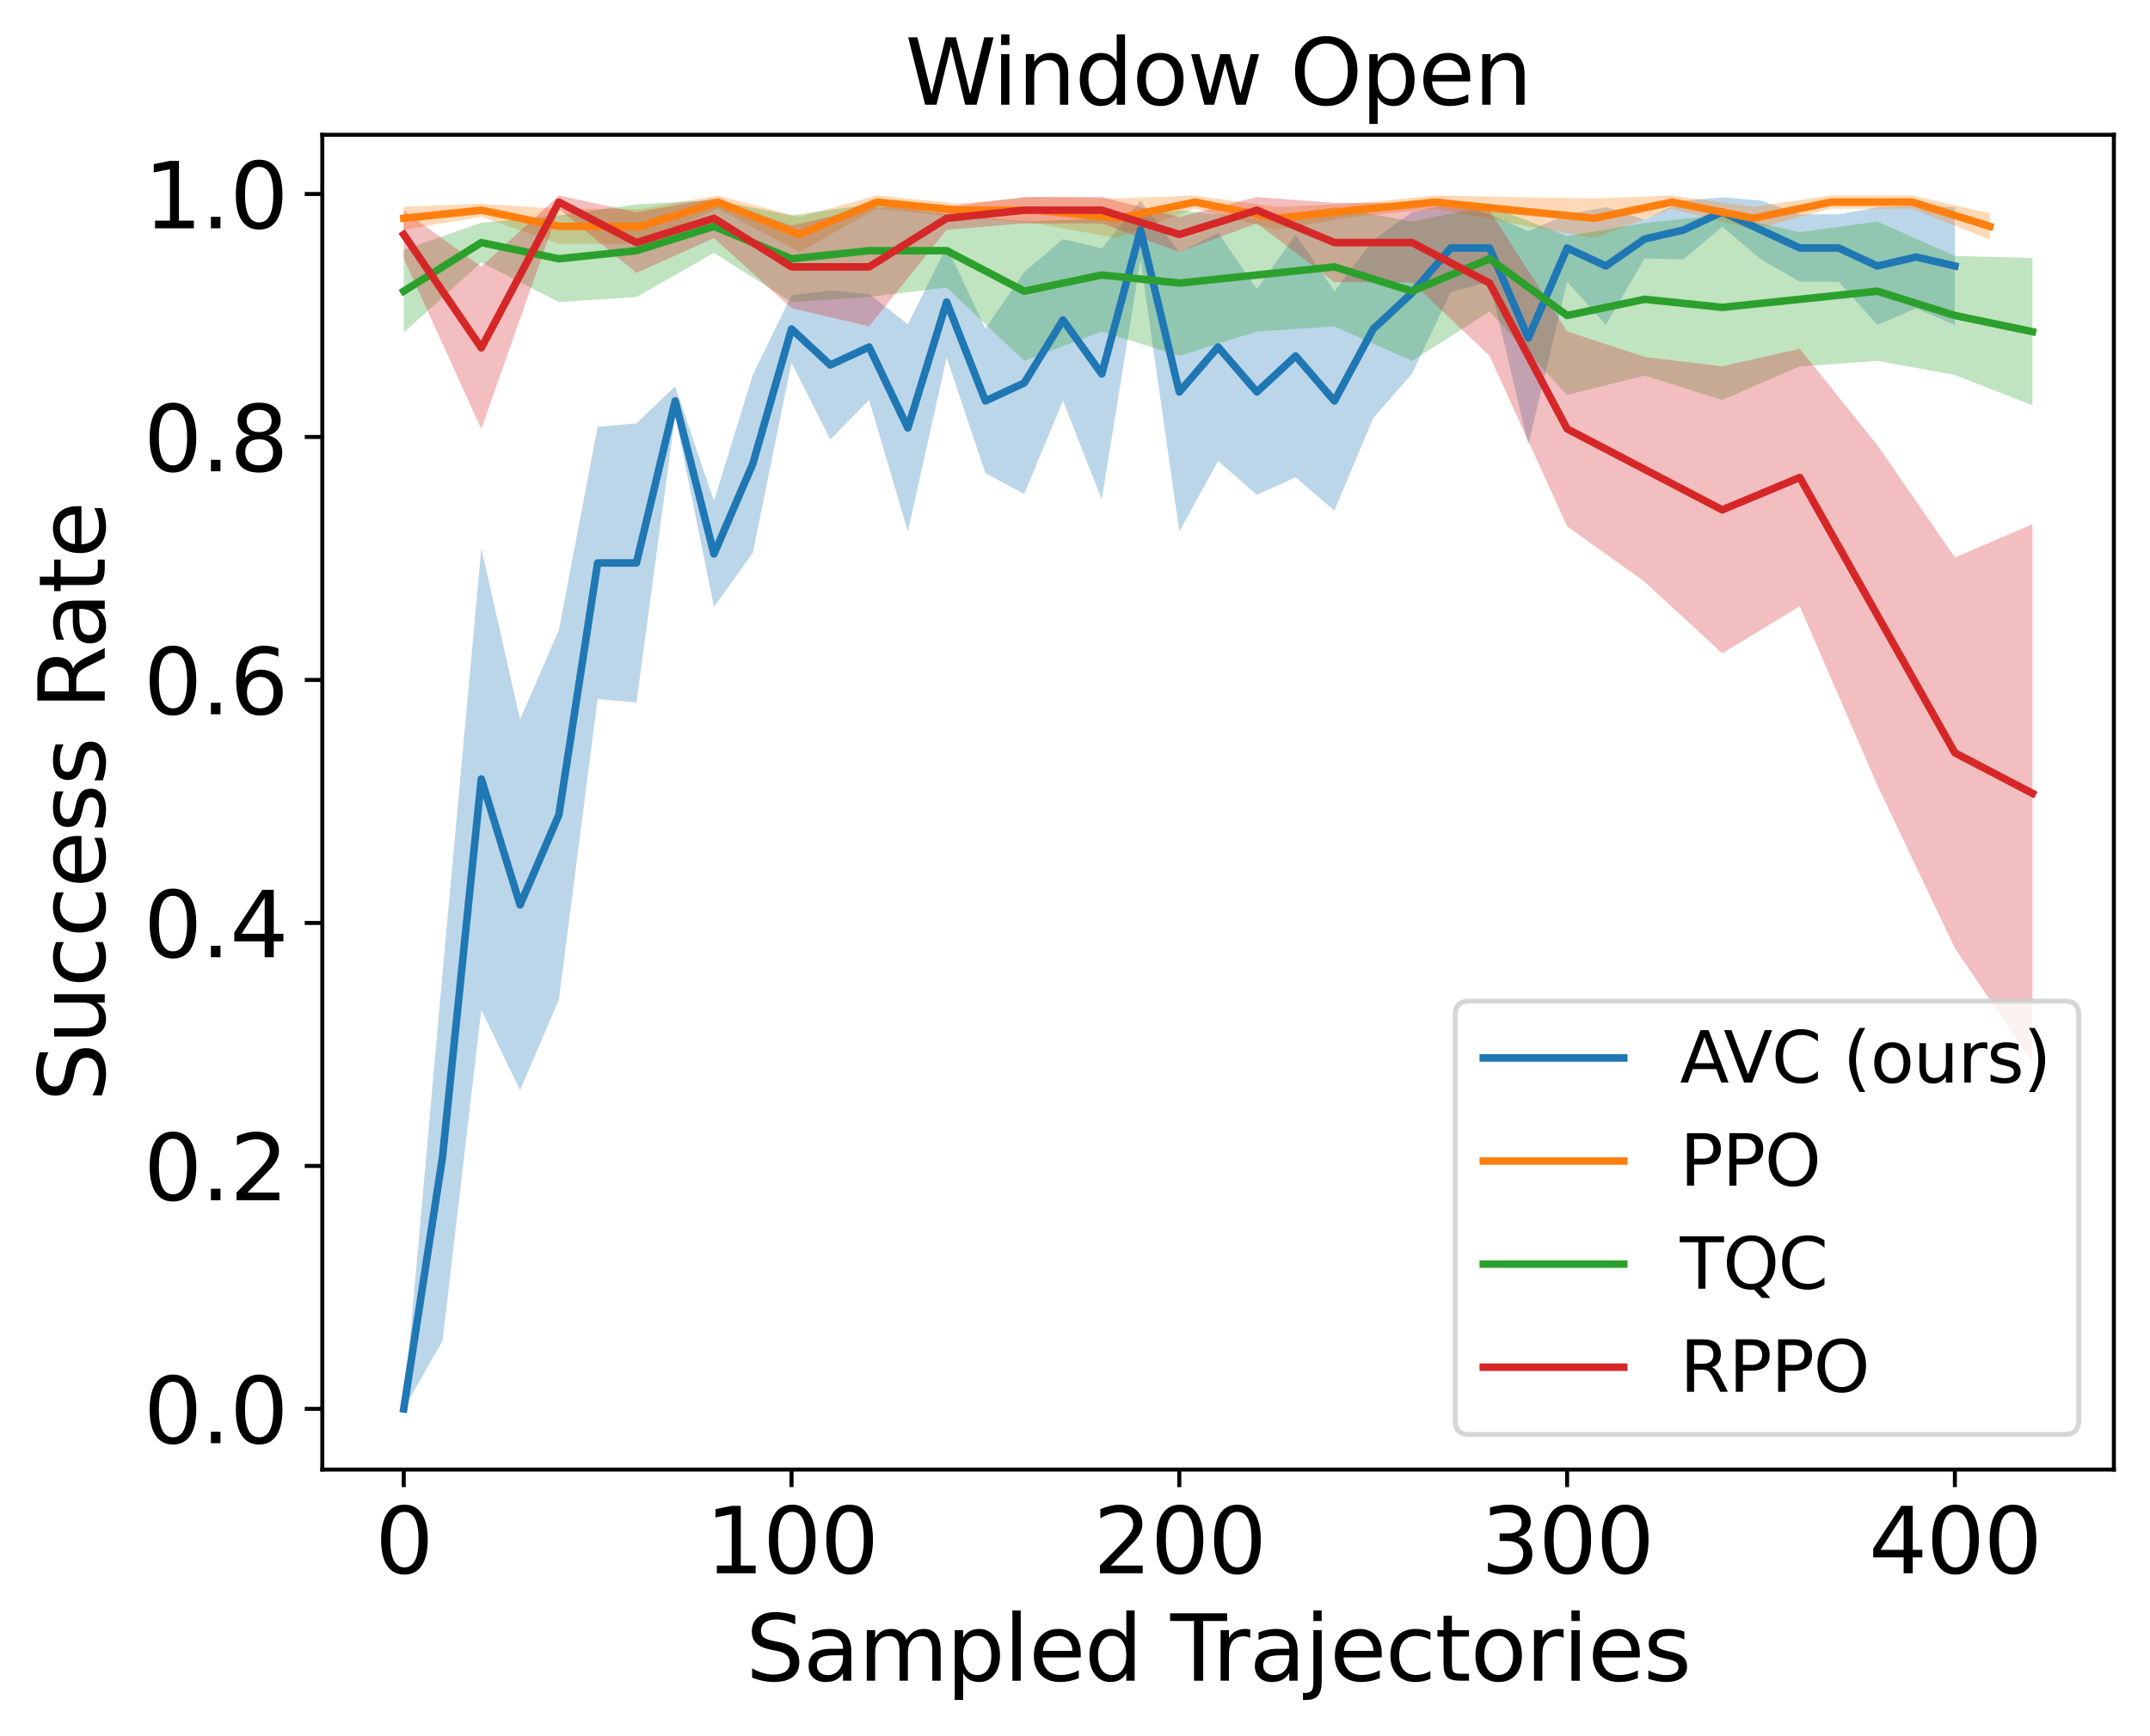<?xml version="1.0" encoding="utf-8" standalone="no"?>
<!DOCTYPE svg PUBLIC "-//W3C//DTD SVG 1.1//EN"
  "http://www.w3.org/Graphics/SVG/1.1/DTD/svg11.dtd">
<svg xmlns:xlink="http://www.w3.org/1999/xlink" width="428.566pt" height="346.03pt" viewBox="0 0 428.566 346.03" xmlns="http://www.w3.org/2000/svg" version="1.1">
 <defs>
  <style type="text/css">*{stroke-linejoin: round; stroke-linecap: butt}</style>
 </defs>
 <g id="figure_1">
  <g id="patch_1">
   <path d="M 0 346.03 
L 428.566 346.03 
L 428.566 0 
L 0 0 
z
" style="fill: #ffffff"/>
  </g>
  <g id="axes_1">
   <g id="patch_2">
    <path d="M 64.246 292.989 
L 421.366 292.989 
L 421.366 26.877 
L 64.246 26.877 
z
" style="fill: #ffffff"/>
   </g>
   <g id="PolyCollection_1">
    <path d="M 80.479 280.893 
L 80.479 280.893 
L 88.209 267.367 
L 95.939 201.347 
L 103.669 217.392 
L 111.398 199.334 
L 119.128 139.37 
L 126.858 140.073 
L 134.588 82.873 
L 142.318 121.009 
L 150.048 110.264 
L 157.778 72.303 
L 165.508 87.634 
L 173.237 79.742 
L 180.967 105.992 
L 188.697 71.267 
L 196.427 94.371 
L 204.157 98.475 
L 211.887 79.91 
L 219.617 99.594 
L 227.347 51.713 
L 235.076 105.983 
L 242.806 91.92 
L 250.536 98.659 
L 258.266 95.177 
L 265.996 101.82 
L 273.726 83.351 
L 281.456 74.527 
L 289.185 58.232 
L 296.915 56.155 
L 304.645 88.664 
L 312.375 56.155 
L 320.105 64.75 
L 327.835 51.524 
L 335.565 51.713 
L 343.295 45.195 
L 351.024 51.713 
L 358.754 56.155 
L 366.484 56.155 
L 374.214 64.75 
L 381.944 61.491 
L 389.674 64.75 
L 389.674 41.311 
L 389.674 41.311 
L 381.944 40.982 
L 374.214 41.311 
L 366.484 42.729 
L 358.754 42.729 
L 351.024 39.994 
L 343.295 39.335 
L 335.565 39.994 
L 327.835 43.772 
L 320.105 41.311 
L 312.375 42.729 
L 304.645 46.104 
L 296.915 42.729 
L 289.185 40.652 
L 281.456 42.299 
L 273.726 47.828 
L 265.996 58.067 
L 258.266 46.767 
L 250.536 57.64 
L 242.806 46.436 
L 235.076 50.315 
L 227.347 39.994 
L 219.617 49.528 
L 211.887 47.681 
L 204.157 54.235 
L 196.427 65.515 
L 188.697 49.147 
L 180.967 64.66 
L 173.237 58.614 
L 165.508 57.899 
L 157.778 58.877 
L 150.048 74.741 
L 142.318 99.881 
L 134.588 77.013 
L 126.858 84.405 
L 119.128 85.108 
L 111.398 125.619 
L 103.669 143.444 
L 95.939 109.252 
L 88.209 193.944 
L 80.479 280.893 
z
" clip-path="url(#pb66b2a1e68)" style="fill: #1f77b4; fill-opacity: 0.3"/>
   </g>
   <g id="PolyCollection_2">
    <path d="M 80.479 41.238 
L 80.479 45.805 
L 95.939 43.225 
L 111.398 48.624 
L 127.631 48.624 
L 143.091 41.61 
L 159.324 50.239 
L 174.783 41.61 
L 191.016 43.225 
L 206.476 44.543 
L 222.709 47.477 
L 238.168 41.61 
L 254.401 45.805 
L 269.861 43.225 
L 286.094 41.61 
L 301.553 44.543 
L 317.786 47.477 
L 333.246 41.61 
L 349.478 45.805 
L 364.938 41.61 
L 381.171 41.61 
L 396.631 47.773 
L 396.631 42.499 
L 396.631 42.499 
L 381.171 38.973 
L 364.938 38.973 
L 349.478 41.238 
L 333.246 38.973 
L 317.786 39.566 
L 301.553 39.27 
L 286.094 38.973 
L 269.861 40.588 
L 254.401 41.238 
L 238.168 38.973 
L 222.709 39.566 
L 206.476 39.27 
L 191.016 40.588 
L 174.783 38.973 
L 159.324 43.262 
L 143.091 38.973 
L 127.631 41.648 
L 111.398 41.648 
L 95.939 40.588 
L 80.479 41.238 
z
" clip-path="url(#pb66b2a1e68)" style="fill: #ff7f0e; fill-opacity: 0.3"/>
   </g>
   <g id="PolyCollection_3">
    <path d="M 80.479 49.82 
L 80.479 66.288 
L 95.939 52.321 
L 111.398 60.241 
L 126.858 59.21 
L 142.318 50.41 
L 157.778 60.241 
L 173.237 59.21 
L 188.697 57.321 
L 204.157 71.945 
L 219.617 66.09 
L 235.076 70.942 
L 250.536 66.09 
L 265.996 65.076 
L 281.456 71.945 
L 296.915 62.143 
L 312.375 78.72 
L 327.835 74.874 
L 343.295 79.742 
L 358.754 73.05 
L 374.214 71.945 
L 389.674 74.765 
L 405.134 80.81 
L 405.134 51.446 
L 405.134 51.446 
L 389.674 51.032 
L 374.214 44.163 
L 358.754 46.288 
L 343.295 42.825 
L 327.835 44.464 
L 312.375 47.077 
L 296.915 41.047 
L 281.456 44.163 
L 265.996 41.344 
L 250.536 43.56 
L 235.076 41.936 
L 219.617 43.56 
L 204.157 44.163 
L 188.697 42.639 
L 173.237 40.751 
L 157.778 42.949 
L 142.318 39.862 
L 126.858 40.751 
L 111.398 42.949 
L 95.939 44.41 
L 80.479 49.82 
z
" clip-path="url(#pb66b2a1e68)" style="fill: #2ca02c; fill-opacity: 0.3"/>
   </g>
   <g id="PolyCollection_4">
    <path d="M 80.479 41.997 
L 80.479 51.505 
L 95.939 85.559 
L 111.398 41.61 
L 126.858 54.407 
L 142.318 47.477 
L 157.778 61.444 
L 173.237 65.076 
L 188.697 45.805 
L 204.157 44.543 
L 219.617 44.543 
L 235.076 50.239 
L 250.536 44.543 
L 265.996 56.276 
L 281.456 56.276 
L 296.915 70.942 
L 312.375 104.927 
L 327.835 115.993 
L 343.295 130.267 
L 358.754 120.862 
L 374.214 156.543 
L 389.674 189.052 
L 405.134 211.84 
L 405.134 104.501 
L 405.134 104.501 
L 389.674 111.14 
L 374.214 88.748 
L 358.754 69.526 
L 343.295 73.039 
L 327.835 71.165 
L 312.375 66.083 
L 296.915 41.936 
L 281.456 40.455 
L 265.996 40.455 
L 250.536 39.27 
L 235.076 43.262 
L 219.617 39.27 
L 204.157 39.27 
L 188.697 41.238 
L 173.237 41.344 
L 157.778 44.976 
L 142.318 39.566 
L 126.858 42.324 
L 111.398 38.973 
L 95.939 53.156 
L 80.479 41.997 
z
" clip-path="url(#pb66b2a1e68)" style="fill: #d62728; fill-opacity: 0.3"/>
   </g>
   <g id="matplotlib.axis_1">
    <g id="xtick_1">
     <g id="line2d_1">
      <defs>
       <path id="m3b33f17772" d="M 0 0 
L 0 3.5 
" style="stroke: #000000; stroke-width: 0.8"/>
      </defs>
      <g>
       <use xlink:href="#m3b33f17772" x="80.479" y="292.989" style="stroke: #000000; stroke-width: 0.8"/>
      </g>
     </g>
     <g id="text_1">
      <!-- 0 -->
      <g transform="translate(74.753 313.666) scale(0.18 -0.18)">
       <defs>
        <path id="DejaVuSans-30" d="M 2034 4250 
Q 1547 4250 1301 3770 
Q 1056 3291 1056 2328 
Q 1056 1369 1301 889 
Q 1547 409 2034 409 
Q 2525 409 2770 889 
Q 3016 1369 3016 2328 
Q 3016 3291 2770 3770 
Q 2525 4250 2034 4250 
z
M 2034 4750 
Q 2819 4750 3233 4129 
Q 3647 3509 3647 2328 
Q 3647 1150 3233 529 
Q 2819 -91 2034 -91 
Q 1250 -91 836 529 
Q 422 1150 422 2328 
Q 422 3509 836 4129 
Q 1250 4750 2034 4750 
z
" transform="scale(0.016)"/>
       </defs>
       <use xlink:href="#DejaVuSans-30"/>
      </g>
     </g>
    </g>
    <g id="xtick_2">
     <g id="line2d_2">
      <g>
       <use xlink:href="#m3b33f17772" x="157.778" y="292.989" style="stroke: #000000; stroke-width: 0.8"/>
      </g>
     </g>
     <g id="text_2">
      <!-- 100 -->
      <g transform="translate(140.599 313.666) scale(0.18 -0.18)">
       <defs>
        <path id="DejaVuSans-31" d="M 794 531 
L 1825 531 
L 1825 4091 
L 703 3866 
L 703 4441 
L 1819 4666 
L 2450 4666 
L 2450 531 
L 3481 531 
L 3481 0 
L 794 0 
L 794 531 
z
" transform="scale(0.016)"/>
       </defs>
       <use xlink:href="#DejaVuSans-31"/>
       <use xlink:href="#DejaVuSans-30" x="63.623"/>
       <use xlink:href="#DejaVuSans-30" x="127.246"/>
      </g>
     </g>
    </g>
    <g id="xtick_3">
     <g id="line2d_3">
      <g>
       <use xlink:href="#m3b33f17772" x="235.076" y="292.989" style="stroke: #000000; stroke-width: 0.8"/>
      </g>
     </g>
     <g id="text_3">
      <!-- 200 -->
      <g transform="translate(217.898 313.666) scale(0.18 -0.18)">
       <defs>
        <path id="DejaVuSans-32" d="M 1228 531 
L 3431 531 
L 3431 0 
L 469 0 
L 469 531 
Q 828 903 1448 1529 
Q 2069 2156 2228 2338 
Q 2531 2678 2651 2914 
Q 2772 3150 2772 3378 
Q 2772 3750 2511 3984 
Q 2250 4219 1831 4219 
Q 1534 4219 1204 4116 
Q 875 4013 500 3803 
L 500 4441 
Q 881 4594 1212 4672 
Q 1544 4750 1819 4750 
Q 2544 4750 2975 4387 
Q 3406 4025 3406 3419 
Q 3406 3131 3298 2873 
Q 3191 2616 2906 2266 
Q 2828 2175 2409 1742 
Q 1991 1309 1228 531 
z
" transform="scale(0.016)"/>
       </defs>
       <use xlink:href="#DejaVuSans-32"/>
       <use xlink:href="#DejaVuSans-30" x="63.623"/>
       <use xlink:href="#DejaVuSans-30" x="127.246"/>
      </g>
     </g>
    </g>
    <g id="xtick_4">
     <g id="line2d_4">
      <g>
       <use xlink:href="#m3b33f17772" x="312.375" y="292.989" style="stroke: #000000; stroke-width: 0.8"/>
      </g>
     </g>
     <g id="text_4">
      <!-- 300 -->
      <g transform="translate(295.196 313.666) scale(0.18 -0.18)">
       <defs>
        <path id="DejaVuSans-33" d="M 2597 2516 
Q 3050 2419 3304 2112 
Q 3559 1806 3559 1356 
Q 3559 666 3084 287 
Q 2609 -91 1734 -91 
Q 1441 -91 1130 -33 
Q 819 25 488 141 
L 488 750 
Q 750 597 1062 519 
Q 1375 441 1716 441 
Q 2309 441 2620 675 
Q 2931 909 2931 1356 
Q 2931 1769 2642 2001 
Q 2353 2234 1838 2234 
L 1294 2234 
L 1294 2753 
L 1863 2753 
Q 2328 2753 2575 2939 
Q 2822 3125 2822 3475 
Q 2822 3834 2567 4026 
Q 2313 4219 1838 4219 
Q 1578 4219 1281 4162 
Q 984 4106 628 3988 
L 628 4550 
Q 988 4650 1302 4700 
Q 1616 4750 1894 4750 
Q 2613 4750 3031 4423 
Q 3450 4097 3450 3541 
Q 3450 3153 3228 2886 
Q 3006 2619 2597 2516 
z
" transform="scale(0.016)"/>
       </defs>
       <use xlink:href="#DejaVuSans-33"/>
       <use xlink:href="#DejaVuSans-30" x="63.623"/>
       <use xlink:href="#DejaVuSans-30" x="127.246"/>
      </g>
     </g>
    </g>
    <g id="xtick_5">
     <g id="line2d_5">
      <g>
       <use xlink:href="#m3b33f17772" x="389.674" y="292.989" style="stroke: #000000; stroke-width: 0.8"/>
      </g>
     </g>
     <g id="text_5">
      <!-- 400 -->
      <g transform="translate(372.495 313.666) scale(0.18 -0.18)">
       <defs>
        <path id="DejaVuSans-34" d="M 2419 4116 
L 825 1625 
L 2419 1625 
L 2419 4116 
z
M 2253 4666 
L 3047 4666 
L 3047 1625 
L 3713 1625 
L 3713 1100 
L 3047 1100 
L 3047 0 
L 2419 0 
L 2419 1100 
L 313 1100 
L 313 1709 
L 2253 4666 
z
" transform="scale(0.016)"/>
       </defs>
       <use xlink:href="#DejaVuSans-34"/>
       <use xlink:href="#DejaVuSans-30" x="63.623"/>
       <use xlink:href="#DejaVuSans-30" x="127.246"/>
      </g>
     </g>
    </g>
    <g id="text_6">
     <!-- Sampled Trajectories -->
     <g transform="translate(148.652 335.087) scale(0.18 -0.18)">
      <defs>
       <path id="DejaVuSans-53" d="M 3425 4513 
L 3425 3897 
Q 3066 4069 2747 4153 
Q 2428 4238 2131 4238 
Q 1616 4238 1336 4038 
Q 1056 3838 1056 3469 
Q 1056 3159 1242 3001 
Q 1428 2844 1947 2747 
L 2328 2669 
Q 3034 2534 3370 2195 
Q 3706 1856 3706 1288 
Q 3706 609 3251 259 
Q 2797 -91 1919 -91 
Q 1588 -91 1214 -16 
Q 841 59 441 206 
L 441 856 
Q 825 641 1194 531 
Q 1563 422 1919 422 
Q 2459 422 2753 634 
Q 3047 847 3047 1241 
Q 3047 1584 2836 1778 
Q 2625 1972 2144 2069 
L 1759 2144 
Q 1053 2284 737 2584 
Q 422 2884 422 3419 
Q 422 4038 858 4394 
Q 1294 4750 2059 4750 
Q 2388 4750 2728 4690 
Q 3069 4631 3425 4513 
z
" transform="scale(0.016)"/>
       <path id="DejaVuSans-61" d="M 2194 1759 
Q 1497 1759 1228 1600 
Q 959 1441 959 1056 
Q 959 750 1161 570 
Q 1363 391 1709 391 
Q 2188 391 2477 730 
Q 2766 1069 2766 1631 
L 2766 1759 
L 2194 1759 
z
M 3341 1997 
L 3341 0 
L 2766 0 
L 2766 531 
Q 2569 213 2275 61 
Q 1981 -91 1556 -91 
Q 1019 -91 701 211 
Q 384 513 384 1019 
Q 384 1609 779 1909 
Q 1175 2209 1959 2209 
L 2766 2209 
L 2766 2266 
Q 2766 2663 2505 2880 
Q 2244 3097 1772 3097 
Q 1472 3097 1187 3025 
Q 903 2953 641 2809 
L 641 3341 
Q 956 3463 1253 3523 
Q 1550 3584 1831 3584 
Q 2591 3584 2966 3190 
Q 3341 2797 3341 1997 
z
" transform="scale(0.016)"/>
       <path id="DejaVuSans-6d" d="M 3328 2828 
Q 3544 3216 3844 3400 
Q 4144 3584 4550 3584 
Q 5097 3584 5394 3201 
Q 5691 2819 5691 2113 
L 5691 0 
L 5113 0 
L 5113 2094 
Q 5113 2597 4934 2840 
Q 4756 3084 4391 3084 
Q 3944 3084 3684 2787 
Q 3425 2491 3425 1978 
L 3425 0 
L 2847 0 
L 2847 2094 
Q 2847 2600 2669 2842 
Q 2491 3084 2119 3084 
Q 1678 3084 1418 2786 
Q 1159 2488 1159 1978 
L 1159 0 
L 581 0 
L 581 3500 
L 1159 3500 
L 1159 2956 
Q 1356 3278 1631 3431 
Q 1906 3584 2284 3584 
Q 2666 3584 2933 3390 
Q 3200 3197 3328 2828 
z
" transform="scale(0.016)"/>
       <path id="DejaVuSans-70" d="M 1159 525 
L 1159 -1331 
L 581 -1331 
L 581 3500 
L 1159 3500 
L 1159 2969 
Q 1341 3281 1617 3432 
Q 1894 3584 2278 3584 
Q 2916 3584 3314 3078 
Q 3713 2572 3713 1747 
Q 3713 922 3314 415 
Q 2916 -91 2278 -91 
Q 1894 -91 1617 61 
Q 1341 213 1159 525 
z
M 3116 1747 
Q 3116 2381 2855 2742 
Q 2594 3103 2138 3103 
Q 1681 3103 1420 2742 
Q 1159 2381 1159 1747 
Q 1159 1113 1420 752 
Q 1681 391 2138 391 
Q 2594 391 2855 752 
Q 3116 1113 3116 1747 
z
" transform="scale(0.016)"/>
       <path id="DejaVuSans-6c" d="M 603 4863 
L 1178 4863 
L 1178 0 
L 603 0 
L 603 4863 
z
" transform="scale(0.016)"/>
       <path id="DejaVuSans-65" d="M 3597 1894 
L 3597 1613 
L 953 1613 
Q 991 1019 1311 708 
Q 1631 397 2203 397 
Q 2534 397 2845 478 
Q 3156 559 3463 722 
L 3463 178 
Q 3153 47 2828 -22 
Q 2503 -91 2169 -91 
Q 1331 -91 842 396 
Q 353 884 353 1716 
Q 353 2575 817 3079 
Q 1281 3584 2069 3584 
Q 2775 3584 3186 3129 
Q 3597 2675 3597 1894 
z
M 3022 2063 
Q 3016 2534 2758 2815 
Q 2500 3097 2075 3097 
Q 1594 3097 1305 2825 
Q 1016 2553 972 2059 
L 3022 2063 
z
" transform="scale(0.016)"/>
       <path id="DejaVuSans-64" d="M 2906 2969 
L 2906 4863 
L 3481 4863 
L 3481 0 
L 2906 0 
L 2906 525 
Q 2725 213 2448 61 
Q 2172 -91 1784 -91 
Q 1150 -91 751 415 
Q 353 922 353 1747 
Q 353 2572 751 3078 
Q 1150 3584 1784 3584 
Q 2172 3584 2448 3432 
Q 2725 3281 2906 2969 
z
M 947 1747 
Q 947 1113 1208 752 
Q 1469 391 1925 391 
Q 2381 391 2643 752 
Q 2906 1113 2906 1747 
Q 2906 2381 2643 2742 
Q 2381 3103 1925 3103 
Q 1469 3103 1208 2742 
Q 947 2381 947 1747 
z
" transform="scale(0.016)"/>
       <path id="DejaVuSans-20" transform="scale(0.016)"/>
       <path id="DejaVuSans-54" d="M -19 4666 
L 3928 4666 
L 3928 4134 
L 2272 4134 
L 2272 0 
L 1638 0 
L 1638 4134 
L -19 4134 
L -19 4666 
z
" transform="scale(0.016)"/>
       <path id="DejaVuSans-72" d="M 2631 2963 
Q 2534 3019 2420 3045 
Q 2306 3072 2169 3072 
Q 1681 3072 1420 2755 
Q 1159 2438 1159 1844 
L 1159 0 
L 581 0 
L 581 3500 
L 1159 3500 
L 1159 2956 
Q 1341 3275 1631 3429 
Q 1922 3584 2338 3584 
Q 2397 3584 2469 3576 
Q 2541 3569 2628 3553 
L 2631 2963 
z
" transform="scale(0.016)"/>
       <path id="DejaVuSans-6a" d="M 603 3500 
L 1178 3500 
L 1178 -63 
Q 1178 -731 923 -1031 
Q 669 -1331 103 -1331 
L -116 -1331 
L -116 -844 
L 38 -844 
Q 366 -844 484 -692 
Q 603 -541 603 -63 
L 603 3500 
z
M 603 4863 
L 1178 4863 
L 1178 4134 
L 603 4134 
L 603 4863 
z
" transform="scale(0.016)"/>
       <path id="DejaVuSans-63" d="M 3122 3366 
L 3122 2828 
Q 2878 2963 2633 3030 
Q 2388 3097 2138 3097 
Q 1578 3097 1268 2742 
Q 959 2388 959 1747 
Q 959 1106 1268 751 
Q 1578 397 2138 397 
Q 2388 397 2633 464 
Q 2878 531 3122 666 
L 3122 134 
Q 2881 22 2623 -34 
Q 2366 -91 2075 -91 
Q 1284 -91 818 406 
Q 353 903 353 1747 
Q 353 2603 823 3093 
Q 1294 3584 2113 3584 
Q 2378 3584 2631 3529 
Q 2884 3475 3122 3366 
z
" transform="scale(0.016)"/>
       <path id="DejaVuSans-74" d="M 1172 4494 
L 1172 3500 
L 2356 3500 
L 2356 3053 
L 1172 3053 
L 1172 1153 
Q 1172 725 1289 603 
Q 1406 481 1766 481 
L 2356 481 
L 2356 0 
L 1766 0 
Q 1100 0 847 248 
Q 594 497 594 1153 
L 594 3053 
L 172 3053 
L 172 3500 
L 594 3500 
L 594 4494 
L 1172 4494 
z
" transform="scale(0.016)"/>
       <path id="DejaVuSans-6f" d="M 1959 3097 
Q 1497 3097 1228 2736 
Q 959 2375 959 1747 
Q 959 1119 1226 758 
Q 1494 397 1959 397 
Q 2419 397 2687 759 
Q 2956 1122 2956 1747 
Q 2956 2369 2687 2733 
Q 2419 3097 1959 3097 
z
M 1959 3584 
Q 2709 3584 3137 3096 
Q 3566 2609 3566 1747 
Q 3566 888 3137 398 
Q 2709 -91 1959 -91 
Q 1206 -91 779 398 
Q 353 888 353 1747 
Q 353 2609 779 3096 
Q 1206 3584 1959 3584 
z
" transform="scale(0.016)"/>
       <path id="DejaVuSans-69" d="M 603 3500 
L 1178 3500 
L 1178 0 
L 603 0 
L 603 3500 
z
M 603 4863 
L 1178 4863 
L 1178 4134 
L 603 4134 
L 603 4863 
z
" transform="scale(0.016)"/>
       <path id="DejaVuSans-73" d="M 2834 3397 
L 2834 2853 
Q 2591 2978 2328 3040 
Q 2066 3103 1784 3103 
Q 1356 3103 1142 2972 
Q 928 2841 928 2578 
Q 928 2378 1081 2264 
Q 1234 2150 1697 2047 
L 1894 2003 
Q 2506 1872 2764 1633 
Q 3022 1394 3022 966 
Q 3022 478 2636 193 
Q 2250 -91 1575 -91 
Q 1294 -91 989 -36 
Q 684 19 347 128 
L 347 722 
Q 666 556 975 473 
Q 1284 391 1588 391 
Q 1994 391 2212 530 
Q 2431 669 2431 922 
Q 2431 1156 2273 1281 
Q 2116 1406 1581 1522 
L 1381 1569 
Q 847 1681 609 1914 
Q 372 2147 372 2553 
Q 372 3047 722 3315 
Q 1072 3584 1716 3584 
Q 2034 3584 2315 3537 
Q 2597 3491 2834 3397 
z
" transform="scale(0.016)"/>
      </defs>
      <use xlink:href="#DejaVuSans-53"/>
      <use xlink:href="#DejaVuSans-61" x="63.477"/>
      <use xlink:href="#DejaVuSans-6d" x="124.756"/>
      <use xlink:href="#DejaVuSans-70" x="222.168"/>
      <use xlink:href="#DejaVuSans-6c" x="285.645"/>
      <use xlink:href="#DejaVuSans-65" x="313.428"/>
      <use xlink:href="#DejaVuSans-64" x="374.951"/>
      <use xlink:href="#DejaVuSans-20" x="438.428"/>
      <use xlink:href="#DejaVuSans-54" x="470.215"/>
      <use xlink:href="#DejaVuSans-72" x="516.549"/>
      <use xlink:href="#DejaVuSans-61" x="557.662"/>
      <use xlink:href="#DejaVuSans-6a" x="618.941"/>
      <use xlink:href="#DejaVuSans-65" x="646.725"/>
      <use xlink:href="#DejaVuSans-63" x="708.248"/>
      <use xlink:href="#DejaVuSans-74" x="763.229"/>
      <use xlink:href="#DejaVuSans-6f" x="802.438"/>
      <use xlink:href="#DejaVuSans-72" x="863.619"/>
      <use xlink:href="#DejaVuSans-69" x="904.732"/>
      <use xlink:href="#DejaVuSans-65" x="932.516"/>
      <use xlink:href="#DejaVuSans-73" x="994.039"/>
     </g>
    </g>
   </g>
   <g id="matplotlib.axis_2">
    <g id="ytick_1">
     <g id="line2d_6">
      <defs>
       <path id="mccb373a6a6" d="M 0 0 
L -3.5 0 
" style="stroke: #000000; stroke-width: 0.8"/>
      </defs>
      <g>
       <use xlink:href="#mccb373a6a6" x="64.246" y="280.893" style="stroke: #000000; stroke-width: 0.8"/>
      </g>
     </g>
     <g id="text_7">
      <!-- 0.0 -->
      <g transform="translate(28.621 287.732) scale(0.18 -0.18)">
       <defs>
        <path id="DejaVuSans-2e" d="M 684 794 
L 1344 794 
L 1344 0 
L 684 0 
L 684 794 
z
" transform="scale(0.016)"/>
       </defs>
       <use xlink:href="#DejaVuSans-30"/>
       <use xlink:href="#DejaVuSans-2e" x="63.623"/>
       <use xlink:href="#DejaVuSans-30" x="95.41"/>
      </g>
     </g>
    </g>
    <g id="ytick_2">
     <g id="line2d_7">
      <g>
       <use xlink:href="#mccb373a6a6" x="64.246" y="232.45" style="stroke: #000000; stroke-width: 0.8"/>
      </g>
     </g>
     <g id="text_8">
      <!-- 0.2 -->
      <g transform="translate(28.621 239.289) scale(0.18 -0.18)">
       <use xlink:href="#DejaVuSans-30"/>
       <use xlink:href="#DejaVuSans-2e" x="63.623"/>
       <use xlink:href="#DejaVuSans-32" x="95.41"/>
      </g>
     </g>
    </g>
    <g id="ytick_3">
     <g id="line2d_8">
      <g>
       <use xlink:href="#mccb373a6a6" x="64.246" y="184.007" style="stroke: #000000; stroke-width: 0.8"/>
      </g>
     </g>
     <g id="text_9">
      <!-- 0.4 -->
      <g transform="translate(28.621 190.845) scale(0.18 -0.18)">
       <use xlink:href="#DejaVuSans-30"/>
       <use xlink:href="#DejaVuSans-2e" x="63.623"/>
       <use xlink:href="#DejaVuSans-34" x="95.41"/>
      </g>
     </g>
    </g>
    <g id="ytick_4">
     <g id="line2d_9">
      <g>
       <use xlink:href="#mccb373a6a6" x="64.246" y="135.563" style="stroke: #000000; stroke-width: 0.8"/>
      </g>
     </g>
     <g id="text_10">
      <!-- 0.6 -->
      <g transform="translate(28.621 142.402) scale(0.18 -0.18)">
       <defs>
        <path id="DejaVuSans-36" d="M 2113 2584 
Q 1688 2584 1439 2293 
Q 1191 2003 1191 1497 
Q 1191 994 1439 701 
Q 1688 409 2113 409 
Q 2538 409 2786 701 
Q 3034 994 3034 1497 
Q 3034 2003 2786 2293 
Q 2538 2584 2113 2584 
z
M 3366 4563 
L 3366 3988 
Q 3128 4100 2886 4159 
Q 2644 4219 2406 4219 
Q 1781 4219 1451 3797 
Q 1122 3375 1075 2522 
Q 1259 2794 1537 2939 
Q 1816 3084 2150 3084 
Q 2853 3084 3261 2657 
Q 3669 2231 3669 1497 
Q 3669 778 3244 343 
Q 2819 -91 2113 -91 
Q 1303 -91 875 529 
Q 447 1150 447 2328 
Q 447 3434 972 4092 
Q 1497 4750 2381 4750 
Q 2619 4750 2861 4703 
Q 3103 4656 3366 4563 
z
" transform="scale(0.016)"/>
       </defs>
       <use xlink:href="#DejaVuSans-30"/>
       <use xlink:href="#DejaVuSans-2e" x="63.623"/>
       <use xlink:href="#DejaVuSans-36" x="95.41"/>
      </g>
     </g>
    </g>
    <g id="ytick_5">
     <g id="line2d_10">
      <g>
       <use xlink:href="#mccb373a6a6" x="64.246" y="87.12" style="stroke: #000000; stroke-width: 0.8"/>
      </g>
     </g>
     <g id="text_11">
      <!-- 0.8 -->
      <g transform="translate(28.621 93.959) scale(0.18 -0.18)">
       <defs>
        <path id="DejaVuSans-38" d="M 2034 2216 
Q 1584 2216 1326 1975 
Q 1069 1734 1069 1313 
Q 1069 891 1326 650 
Q 1584 409 2034 409 
Q 2484 409 2743 651 
Q 3003 894 3003 1313 
Q 3003 1734 2745 1975 
Q 2488 2216 2034 2216 
z
M 1403 2484 
Q 997 2584 770 2862 
Q 544 3141 544 3541 
Q 544 4100 942 4425 
Q 1341 4750 2034 4750 
Q 2731 4750 3128 4425 
Q 3525 4100 3525 3541 
Q 3525 3141 3298 2862 
Q 3072 2584 2669 2484 
Q 3125 2378 3379 2068 
Q 3634 1759 3634 1313 
Q 3634 634 3220 271 
Q 2806 -91 2034 -91 
Q 1263 -91 848 271 
Q 434 634 434 1313 
Q 434 1759 690 2068 
Q 947 2378 1403 2484 
z
M 1172 3481 
Q 1172 3119 1398 2916 
Q 1625 2713 2034 2713 
Q 2441 2713 2670 2916 
Q 2900 3119 2900 3481 
Q 2900 3844 2670 4047 
Q 2441 4250 2034 4250 
Q 1625 4250 1398 4047 
Q 1172 3844 1172 3481 
z
" transform="scale(0.016)"/>
       </defs>
       <use xlink:href="#DejaVuSans-30"/>
       <use xlink:href="#DejaVuSans-2e" x="63.623"/>
       <use xlink:href="#DejaVuSans-38" x="95.41"/>
      </g>
     </g>
    </g>
    <g id="ytick_6">
     <g id="line2d_11">
      <g>
       <use xlink:href="#mccb373a6a6" x="64.246" y="38.677" style="stroke: #000000; stroke-width: 0.8"/>
      </g>
     </g>
     <g id="text_12">
      <!-- 1.0 -->
      <g transform="translate(28.621 45.515) scale(0.18 -0.18)">
       <use xlink:href="#DejaVuSans-31"/>
       <use xlink:href="#DejaVuSans-2e" x="63.623"/>
       <use xlink:href="#DejaVuSans-30" x="95.41"/>
      </g>
     </g>
    </g>
    <g id="text_13">
     <!-- Success Rate -->
     <g transform="translate(20.877 219.655) rotate(-90) scale(0.18 -0.18)">
      <defs>
       <path id="DejaVuSans-75" d="M 544 1381 
L 544 3500 
L 1119 3500 
L 1119 1403 
Q 1119 906 1312 657 
Q 1506 409 1894 409 
Q 2359 409 2629 706 
Q 2900 1003 2900 1516 
L 2900 3500 
L 3475 3500 
L 3475 0 
L 2900 0 
L 2900 538 
Q 2691 219 2414 64 
Q 2138 -91 1772 -91 
Q 1169 -91 856 284 
Q 544 659 544 1381 
z
M 1991 3584 
L 1991 3584 
z
" transform="scale(0.016)"/>
       <path id="DejaVuSans-52" d="M 2841 2188 
Q 3044 2119 3236 1894 
Q 3428 1669 3622 1275 
L 4263 0 
L 3584 0 
L 2988 1197 
Q 2756 1666 2539 1819 
Q 2322 1972 1947 1972 
L 1259 1972 
L 1259 0 
L 628 0 
L 628 4666 
L 2053 4666 
Q 2853 4666 3247 4331 
Q 3641 3997 3641 3322 
Q 3641 2881 3436 2590 
Q 3231 2300 2841 2188 
z
M 1259 4147 
L 1259 2491 
L 2053 2491 
Q 2509 2491 2742 2702 
Q 2975 2913 2975 3322 
Q 2975 3731 2742 3939 
Q 2509 4147 2053 4147 
L 1259 4147 
z
" transform="scale(0.016)"/>
      </defs>
      <use xlink:href="#DejaVuSans-53"/>
      <use xlink:href="#DejaVuSans-75" x="63.477"/>
      <use xlink:href="#DejaVuSans-63" x="126.855"/>
      <use xlink:href="#DejaVuSans-63" x="181.836"/>
      <use xlink:href="#DejaVuSans-65" x="236.816"/>
      <use xlink:href="#DejaVuSans-73" x="298.34"/>
      <use xlink:href="#DejaVuSans-73" x="350.439"/>
      <use xlink:href="#DejaVuSans-20" x="402.539"/>
      <use xlink:href="#DejaVuSans-52" x="434.326"/>
      <use xlink:href="#DejaVuSans-61" x="501.559"/>
      <use xlink:href="#DejaVuSans-74" x="562.838"/>
      <use xlink:href="#DejaVuSans-65" x="602.047"/>
     </g>
    </g>
   </g>
   <g id="line2d_12">
    <path d="M 80.479 280.893 
L 88.209 230.656 
L 95.939 155.3 
L 103.669 180.418 
L 111.398 162.476 
L 119.128 112.239 
L 126.858 112.239 
L 134.588 79.943 
L 142.318 110.445 
L 150.048 92.503 
L 157.778 65.59 
L 165.508 72.767 
L 173.237 69.178 
L 180.967 85.326 
L 188.697 60.207 
L 196.427 79.943 
L 204.157 76.355 
L 211.887 63.796 
L 219.617 74.561 
L 227.347 45.854 
L 235.076 78.149 
L 242.806 69.178 
L 250.536 78.149 
L 258.266 70.972 
L 265.996 79.943 
L 273.726 65.59 
L 281.456 58.413 
L 289.185 49.442 
L 296.915 49.442 
L 304.645 67.384 
L 312.375 49.442 
L 320.105 53.03 
L 327.835 47.648 
L 335.565 45.854 
L 343.295 42.265 
L 351.024 45.854 
L 358.754 49.442 
L 366.484 49.442 
L 374.214 53.03 
L 381.944 51.236 
L 389.674 53.03 
" clip-path="url(#pb66b2a1e68)" style="fill: none; stroke: #1f77b4; stroke-width: 1.5; stroke-linecap: square"/>
   </g>
   <g id="line2d_13">
    <path d="M 80.479 43.521 
L 95.939 41.906 
L 111.398 45.136 
L 127.631 45.136 
L 143.091 40.292 
L 159.324 46.751 
L 174.783 40.292 
L 191.016 41.906 
L 206.476 41.906 
L 222.709 43.521 
L 238.168 40.292 
L 254.401 43.521 
L 269.861 41.906 
L 286.094 40.292 
L 301.553 41.906 
L 317.786 43.521 
L 333.246 40.292 
L 349.478 43.521 
L 364.938 40.292 
L 381.171 40.292 
L 396.631 45.136 
" clip-path="url(#pb66b2a1e68)" style="fill: none; stroke: #ff7f0e; stroke-width: 1.5; stroke-linecap: square"/>
   </g>
   <g id="line2d_14">
    <path d="M 80.479 58.054 
L 95.939 48.366 
L 111.398 51.595 
L 126.858 49.98 
L 142.318 45.136 
L 157.778 51.595 
L 173.237 49.98 
L 188.697 49.98 
L 204.157 58.054 
L 219.617 54.825 
L 235.076 56.439 
L 250.536 54.825 
L 265.996 53.21 
L 281.456 58.054 
L 296.915 51.595 
L 312.375 62.899 
L 327.835 59.669 
L 343.295 61.284 
L 358.754 59.669 
L 374.214 58.054 
L 389.674 62.899 
L 405.134 66.128 
" clip-path="url(#pb66b2a1e68)" style="fill: none; stroke: #2ca02c; stroke-width: 1.5; stroke-linecap: square"/>
   </g>
   <g id="line2d_15">
    <path d="M 80.479 46.751 
L 95.939 69.358 
L 111.398 40.292 
L 126.858 48.366 
L 142.318 43.521 
L 157.778 53.21 
L 173.237 53.21 
L 188.697 43.521 
L 204.157 41.906 
L 219.617 41.906 
L 235.076 46.751 
L 250.536 41.906 
L 265.996 48.366 
L 281.456 48.366 
L 296.915 56.439 
L 312.375 85.505 
L 327.835 93.579 
L 343.295 101.653 
L 358.754 95.194 
L 374.214 122.645 
L 389.674 150.096 
L 405.134 158.17 
" clip-path="url(#pb66b2a1e68)" style="fill: none; stroke: #d62728; stroke-width: 1.5; stroke-linecap: square"/>
   </g>
   <g id="patch_3">
    <path d="M 64.246 292.989 
L 64.246 26.877 
" style="fill: none; stroke: #000000; stroke-width: 0.8; stroke-linejoin: miter; stroke-linecap: square"/>
   </g>
   <g id="patch_4">
    <path d="M 421.366 292.989 
L 421.366 26.877 
" style="fill: none; stroke: #000000; stroke-width: 0.8; stroke-linejoin: miter; stroke-linecap: square"/>
   </g>
   <g id="patch_5">
    <path d="M 64.246 292.989 
L 421.366 292.989 
" style="fill: none; stroke: #000000; stroke-width: 0.8; stroke-linejoin: miter; stroke-linecap: square"/>
   </g>
   <g id="patch_6">
    <path d="M 64.246 26.877 
L 421.366 26.877 
" style="fill: none; stroke: #000000; stroke-width: 0.8; stroke-linejoin: miter; stroke-linecap: square"/>
   </g>
   <g id="text_14">
    <!-- Window Open -->
    <g transform="translate(180.425 20.877) scale(0.18 -0.18)">
     <defs>
      <path id="DejaVuSans-57" d="M 213 4666 
L 850 4666 
L 1831 722 
L 2809 4666 
L 3519 4666 
L 4500 722 
L 5478 4666 
L 6119 4666 
L 4947 0 
L 4153 0 
L 3169 4050 
L 2175 0 
L 1381 0 
L 213 4666 
z
" transform="scale(0.016)"/>
      <path id="DejaVuSans-6e" d="M 3513 2113 
L 3513 0 
L 2938 0 
L 2938 2094 
Q 2938 2591 2744 2837 
Q 2550 3084 2163 3084 
Q 1697 3084 1428 2787 
Q 1159 2491 1159 1978 
L 1159 0 
L 581 0 
L 581 3500 
L 1159 3500 
L 1159 2956 
Q 1366 3272 1645 3428 
Q 1925 3584 2291 3584 
Q 2894 3584 3203 3211 
Q 3513 2838 3513 2113 
z
" transform="scale(0.016)"/>
      <path id="DejaVuSans-77" d="M 269 3500 
L 844 3500 
L 1563 769 
L 2278 3500 
L 2956 3500 
L 3675 769 
L 4391 3500 
L 4966 3500 
L 4050 0 
L 3372 0 
L 2619 2869 
L 1863 0 
L 1184 0 
L 269 3500 
z
" transform="scale(0.016)"/>
      <path id="DejaVuSans-4f" d="M 2522 4238 
Q 1834 4238 1429 3725 
Q 1025 3213 1025 2328 
Q 1025 1447 1429 934 
Q 1834 422 2522 422 
Q 3209 422 3611 934 
Q 4013 1447 4013 2328 
Q 4013 3213 3611 3725 
Q 3209 4238 2522 4238 
z
M 2522 4750 
Q 3503 4750 4090 4092 
Q 4678 3434 4678 2328 
Q 4678 1225 4090 567 
Q 3503 -91 2522 -91 
Q 1538 -91 948 565 
Q 359 1222 359 2328 
Q 359 3434 948 4092 
Q 1538 4750 2522 4750 
z
" transform="scale(0.016)"/>
     </defs>
     <use xlink:href="#DejaVuSans-57"/>
     <use xlink:href="#DejaVuSans-69" x="96.627"/>
     <use xlink:href="#DejaVuSans-6e" x="124.41"/>
     <use xlink:href="#DejaVuSans-64" x="187.789"/>
     <use xlink:href="#DejaVuSans-6f" x="251.266"/>
     <use xlink:href="#DejaVuSans-77" x="312.447"/>
     <use xlink:href="#DejaVuSans-20" x="394.234"/>
     <use xlink:href="#DejaVuSans-4f" x="426.021"/>
     <use xlink:href="#DejaVuSans-70" x="504.732"/>
     <use xlink:href="#DejaVuSans-65" x="568.209"/>
     <use xlink:href="#DejaVuSans-6e" x="629.732"/>
    </g>
   </g>
   <g id="legend_1">
    <g id="patch_7">
     <path d="M 292.868 285.989 
L 411.566 285.989 
Q 414.366 285.989 414.366 283.189 
L 414.366 202.392 
Q 414.366 199.592 411.566 199.592 
L 292.868 199.592 
Q 290.068 199.592 290.068 202.392 
L 290.068 283.189 
Q 290.068 285.989 292.868 285.989 
z
" style="fill: #ffffff; opacity: 0.8; stroke: #cccccc; stroke-linejoin: miter"/>
    </g>
    <g id="line2d_16">
     <path d="M 295.668 210.929 
L 309.668 210.929 
L 323.668 210.929 
" style="fill: none; stroke: #1f77b4; stroke-width: 1.5; stroke-linecap: square"/>
    </g>
    <g id="text_15">
     <!-- AVC (ours) -->
     <g transform="translate(334.868 215.829) scale(0.14 -0.14)">
      <defs>
       <path id="DejaVuSans-41" d="M 2188 4044 
L 1331 1722 
L 3047 1722 
L 2188 4044 
z
M 1831 4666 
L 2547 4666 
L 4325 0 
L 3669 0 
L 3244 1197 
L 1141 1197 
L 716 0 
L 50 0 
L 1831 4666 
z
" transform="scale(0.016)"/>
       <path id="DejaVuSans-56" d="M 1831 0 
L 50 4666 
L 709 4666 
L 2188 738 
L 3669 4666 
L 4325 4666 
L 2547 0 
L 1831 0 
z
" transform="scale(0.016)"/>
       <path id="DejaVuSans-43" d="M 4122 4306 
L 4122 3641 
Q 3803 3938 3442 4084 
Q 3081 4231 2675 4231 
Q 1875 4231 1450 3742 
Q 1025 3253 1025 2328 
Q 1025 1406 1450 917 
Q 1875 428 2675 428 
Q 3081 428 3442 575 
Q 3803 722 4122 1019 
L 4122 359 
Q 3791 134 3420 21 
Q 3050 -91 2638 -91 
Q 1578 -91 968 557 
Q 359 1206 359 2328 
Q 359 3453 968 4101 
Q 1578 4750 2638 4750 
Q 3056 4750 3426 4639 
Q 3797 4528 4122 4306 
z
" transform="scale(0.016)"/>
       <path id="DejaVuSans-28" d="M 1984 4856 
Q 1566 4138 1362 3434 
Q 1159 2731 1159 2009 
Q 1159 1288 1364 580 
Q 1569 -128 1984 -844 
L 1484 -844 
Q 1016 -109 783 600 
Q 550 1309 550 2009 
Q 550 2706 781 3412 
Q 1013 4119 1484 4856 
L 1984 4856 
z
" transform="scale(0.016)"/>
       <path id="DejaVuSans-29" d="M 513 4856 
L 1013 4856 
Q 1481 4119 1714 3412 
Q 1947 2706 1947 2009 
Q 1947 1309 1714 600 
Q 1481 -109 1013 -844 
L 513 -844 
Q 928 -128 1133 580 
Q 1338 1288 1338 2009 
Q 1338 2731 1133 3434 
Q 928 4138 513 4856 
z
" transform="scale(0.016)"/>
      </defs>
      <use xlink:href="#DejaVuSans-41"/>
      <use xlink:href="#DejaVuSans-56" x="62.033"/>
      <use xlink:href="#DejaVuSans-43" x="130.441"/>
      <use xlink:href="#DejaVuSans-20" x="200.266"/>
      <use xlink:href="#DejaVuSans-28" x="232.053"/>
      <use xlink:href="#DejaVuSans-6f" x="271.066"/>
      <use xlink:href="#DejaVuSans-75" x="332.248"/>
      <use xlink:href="#DejaVuSans-72" x="395.627"/>
      <use xlink:href="#DejaVuSans-73" x="436.74"/>
      <use xlink:href="#DejaVuSans-29" x="488.84"/>
     </g>
    </g>
    <g id="line2d_17">
     <path d="M 295.668 231.479 
L 309.668 231.479 
L 323.668 231.479 
" style="fill: none; stroke: #ff7f0e; stroke-width: 1.5; stroke-linecap: square"/>
    </g>
    <g id="text_16">
     <!-- PPO -->
     <g transform="translate(334.868 236.379) scale(0.14 -0.14)">
      <defs>
       <path id="DejaVuSans-50" d="M 1259 4147 
L 1259 2394 
L 2053 2394 
Q 2494 2394 2734 2622 
Q 2975 2850 2975 3272 
Q 2975 3691 2734 3919 
Q 2494 4147 2053 4147 
L 1259 4147 
z
M 628 4666 
L 2053 4666 
Q 2838 4666 3239 4311 
Q 3641 3956 3641 3272 
Q 3641 2581 3239 2228 
Q 2838 1875 2053 1875 
L 1259 1875 
L 1259 0 
L 628 0 
L 628 4666 
z
" transform="scale(0.016)"/>
      </defs>
      <use xlink:href="#DejaVuSans-50"/>
      <use xlink:href="#DejaVuSans-50" x="60.303"/>
      <use xlink:href="#DejaVuSans-4f" x="120.605"/>
     </g>
    </g>
    <g id="line2d_18">
     <path d="M 295.668 252.028 
L 309.668 252.028 
L 323.668 252.028 
" style="fill: none; stroke: #2ca02c; stroke-width: 1.5; stroke-linecap: square"/>
    </g>
    <g id="text_17">
     <!-- TQC -->
     <g transform="translate(334.868 256.928) scale(0.14 -0.14)">
      <defs>
       <path id="DejaVuSans-51" d="M 2522 4238 
Q 1834 4238 1429 3725 
Q 1025 3213 1025 2328 
Q 1025 1447 1429 934 
Q 1834 422 2522 422 
Q 3209 422 3611 934 
Q 4013 1447 4013 2328 
Q 4013 3213 3611 3725 
Q 3209 4238 2522 4238 
z
M 3406 84 
L 4238 -825 
L 3475 -825 
L 2784 -78 
Q 2681 -84 2626 -87 
Q 2572 -91 2522 -91 
Q 1538 -91 948 567 
Q 359 1225 359 2328 
Q 359 3434 948 4092 
Q 1538 4750 2522 4750 
Q 3503 4750 4090 4092 
Q 4678 3434 4678 2328 
Q 4678 1516 4351 937 
Q 4025 359 3406 84 
z
" transform="scale(0.016)"/>
      </defs>
      <use xlink:href="#DejaVuSans-54"/>
      <use xlink:href="#DejaVuSans-51" x="61.084"/>
      <use xlink:href="#DejaVuSans-43" x="139.795"/>
     </g>
    </g>
    <g id="line2d_19">
     <path d="M 295.668 272.578 
L 309.668 272.578 
L 323.668 272.578 
" style="fill: none; stroke: #d62728; stroke-width: 1.5; stroke-linecap: square"/>
    </g>
    <g id="text_18">
     <!-- RPPO -->
     <g transform="translate(334.868 277.478) scale(0.14 -0.14)">
      <use xlink:href="#DejaVuSans-52"/>
      <use xlink:href="#DejaVuSans-50" x="69.482"/>
      <use xlink:href="#DejaVuSans-50" x="129.785"/>
      <use xlink:href="#DejaVuSans-4f" x="190.088"/>
     </g>
    </g>
   </g>
  </g>
 </g>
 <defs>
  <clipPath id="pb66b2a1e68">
   <rect x="64.246" y="26.877" width="357.12" height="266.112"/>
  </clipPath>
 </defs>
</svg>
